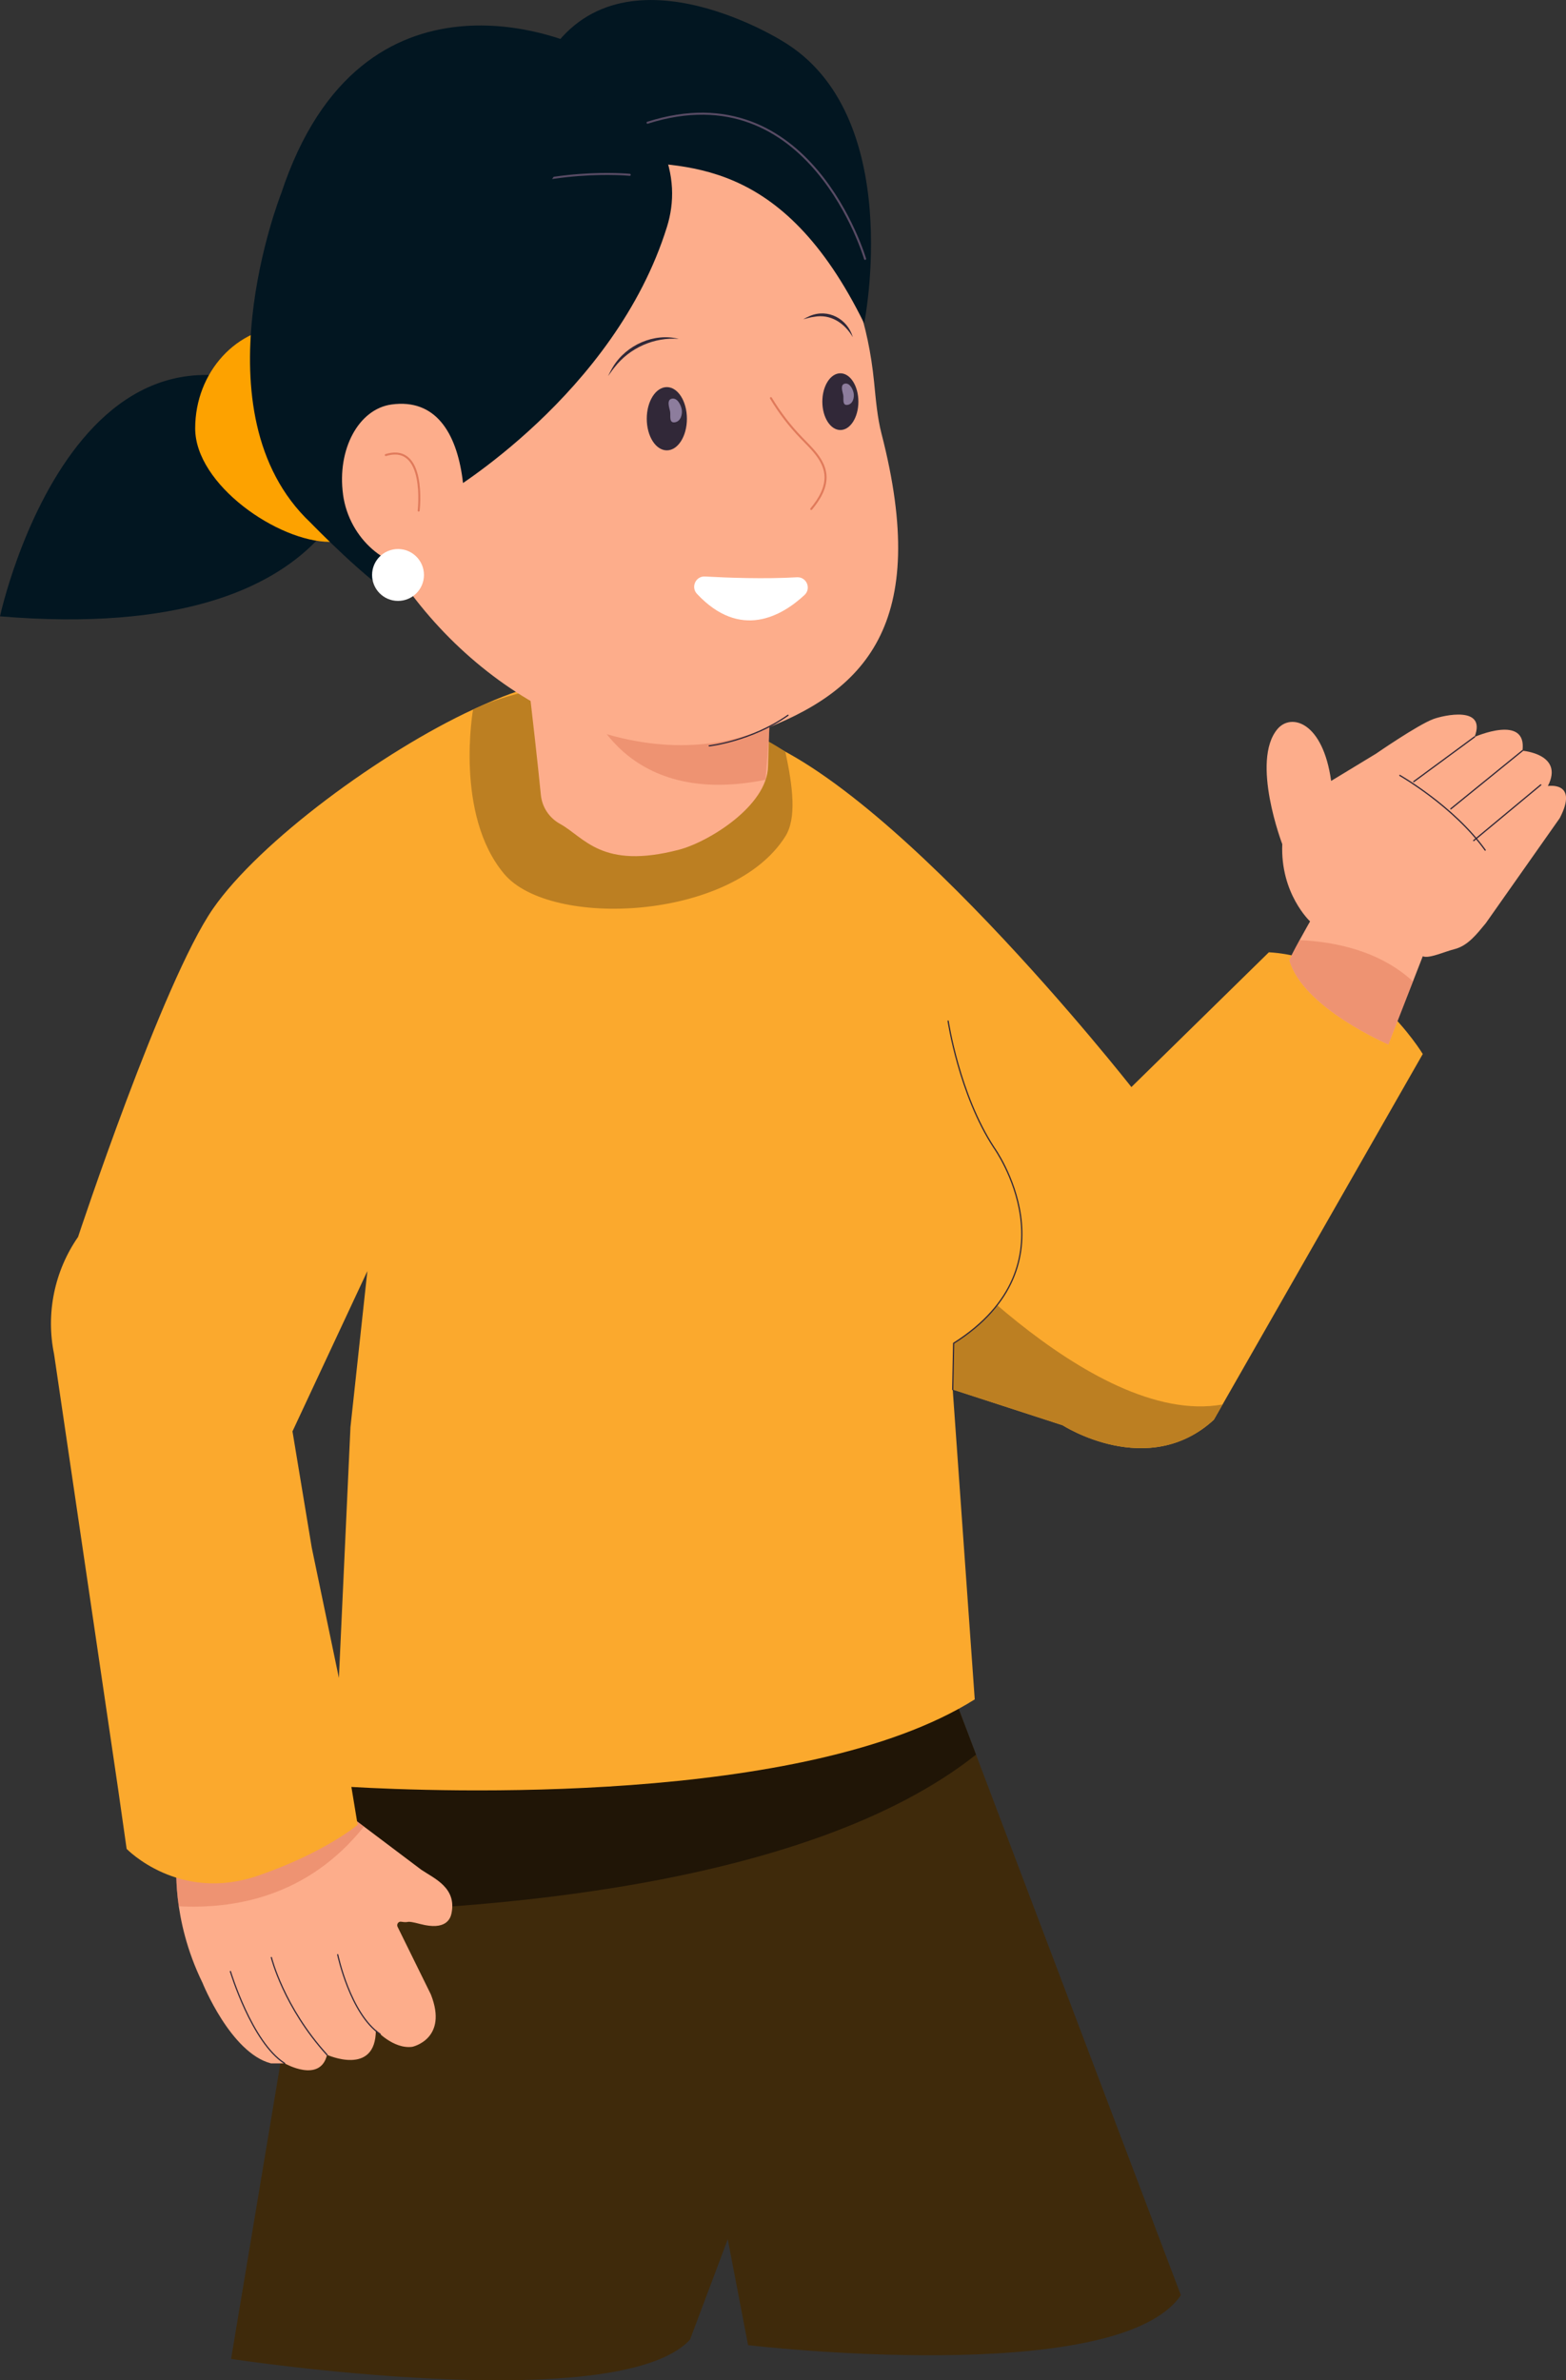<svg viewBox="0 0 427.48 649.51" xmlns="http://www.w3.org/2000/svg" xmlns:xlink="http://www.w3.org/1999/xlink" id="Layer_1" overflow="hidden"><rect x="0" y="0" width="427.48" height="649.51" fill="#333333" stroke="none"/><defs></defs><path d="M93.21 463.21 63.08 643.67C63.08 643.67 168.53 659.8 188.35 638.42L198.66 611.03 204.21 639.92C204.21 639.92 304.9 651.8 322.35 626.29L256.54 452.71 93.21 463.22Z" stroke-width="0" fill="#3F2A0B"/><path d="M256.54 452.7 93.21 463.21 83.41 521.88C130.42 521.35 220.35 515.26 266.43 478.79L256.54 452.7Z" stroke-width="0" fill="#201506"/><g><path d="M48.24 508.05C48.24 508.05 46.64 523.4 55.27 541.03 55.27 541.03 62.95 560.16 73.96 563.03L77.7 563.03C77.7 563.03 87.38 568.55 89.28 560.7 89.28 560.7 102.61 566.7 102.6 553.92 102.6 553.92 107.36 559.21 112.55 558.51 112.55 558.51 122.44 556.41 117.61 544.21L108.58 525.87C108.15 525.16 108.7 524.26 109.48 524.38 112.23 524.81 110.2 523.83 114.78 525.02 121.69 526.82 122.94 523.6 123.25 522.09 124.68 515.1 118.62 512.63 114.99 510.19L90.41 491.67C90.41 491.67 55.41 500.56 48.25 508.03Z" stroke-width="0" fill="#FDAD8B"/><path d="M92.19 533.37C92.19 533.37 95.57 549.5 103.78 555.06" stroke="#312838" stroke-width="0.33" stroke-linecap="round" stroke-linejoin="round" fill="none"/><path d="M74.08 534.15C74.08 534.15 77.38 547.61 89.28 560.71" stroke="#312838" stroke-width="0.33" stroke-linecap="round" stroke-linejoin="round" fill="none"/><path d="M62.9 537.97C62.9 537.97 68.73 557.3 77.69 563.02" stroke="#312838" stroke-width="0.33" stroke-linecap="round" stroke-linejoin="round" fill="none"/><path d="M99.34 498.43 90.4 491.69C90.4 491.69 55.4 500.58 48.24 508.05 48.24 508.05 47.74 512.85 48.81 520.17 63.69 520.93 83.89 517.76 99.34 498.43Z" stroke-width="0" fill="#E07A5B" opacity="0.5"/></g><path d="M346.36 259.86 308.84 296.63C308.84 296.63 240.56 209.59 201.54 199.83 201.54 199.83 179.03 184.07 147.51 187.82 147.51 187.82 146.62 185.52 129.14 193.6 104.25 205.11 70.88 229.58 58.14 247.96 44.35 267.86 21.31 337.52 21.31 337.52 14.85 346.84 12.48 358.39 14.76 369.5L32.26 488.3 34.57 504.5C34.57 504.5 48.77 519.28 70.48 511.8 88.6 505.56 97.63 497.94 97.63 497.94L95.92 487.6C118.89 488.92 219.7 492.87 266.08 463.71L260.07 379.16 290.08 388.91C290.08 388.91 313.34 403.92 331.35 387.41L388.38 287.61C388.38 287.61 372.62 261.35 346.36 259.85ZM95.66 389.58 92.51 457.86 85.1 422.3 79.84 390.58 100.28 346.84 95.65 389.58Z" stroke-width="0" fill="#FBA92D"/><path d="M351.99 262.11C351.83 261.57 357.62 251.42 357.62 251.42 357.62 251.42 349.47 243.86 350.03 230.35 350.03 230.35 341.36 207.66 348.72 198.93 352.41 194.55 361.1 196.87 363.37 213.09L375.63 205.65C375.63 205.65 386.99 197.8 391.26 196.21 394 195.19 405.89 192.46 402.52 201.09 402.52 201.09 416.91 194.72 415.6 204.85 415.6 204.85 427.03 205.76 422.53 214.48 422.53 214.48 431.03 213.1 425.78 223.23L405.57 251.93C403.15 254.85 400.7 258.08 397.02 259 394.22 259.7 390.08 261.65 388.38 260.94L379 285.01C379 285.01 355.74 275.07 351.99 262.12Z" stroke-width="0" fill="#FDAD8B"/><path d="M385.7 267.8C376.86 259.67 365.03 257 354.76 256.53 353.33 259.15 351.91 261.84 351.99 262.11 355.74 275.05 379 285 379 285L385.7 267.8Z" stroke-width="0" fill="#E07A5B" opacity="0.5"/><line x1="402.29" y1="229.37" x2="420.59" y2="214.17" stroke="#312838" stroke-width="0.34" stroke-linecap="round" stroke-linejoin="round" fill="none"/><line x1="396.05" y1="220.7" x2="415.59" y2="204.84" stroke="#312838" stroke-width="0.34" stroke-linecap="round" stroke-linejoin="round" fill="none"/><line x1="385.92" y1="213.28" x2="402.51" y2="201.08" stroke="#312838" stroke-width="0.34" stroke-linecap="round" stroke-linejoin="round" fill="none"/><path d="M382.12 211.59C382.12 211.59 396.87 220.01 405.42 231.97" stroke="#312838" stroke-width="0.34" stroke-linecap="round" stroke-linejoin="round" fill="none"/><path d="M333.74 383.23C297.48 389.79 249.19 333.52 249.19 333.52L260.06 379.16 290.07 388.91C290.07 388.91 313.33 403.92 331.34 387.41L333.73 383.22Z" stroke-width="0" fill="#BC7F22"/><path d="M258.82 278.62C258.82 278.62 261.82 298.63 271.33 313.14 271.33 313.14 294.34 345.03 260.32 366.54L260.07 379.17 246.7 384.3 237.2 321.77 258.83 278.62Z" stroke-width="0" fill="#FBA92D"/><path d="M147.51 187.83C147.51 187.83 137.19 189.73 129.14 193.61 129.11 193.65 124.05 222.33 137.64 238.48 150.21 253.41 199.92 251.24 214.38 228.22 217.46 223.31 216.48 214.89 214.38 205.11 207.45 200.65 207.46 201.31 201.54 199.83 201.54 199.83 179.03 184.07 147.51 187.82Z" stroke-width="0" fill="#BC7F22"/><g><path d="M141.33 161.23C141.33 161.23 146.05 200.6 147.64 216.89 147.97 220.26 149.94 223.2 152.91 224.83 159.55 228.49 164.24 237.39 185.39 231.85 193.4 229.75 209.48 219.91 209.66 209.06L210.51 181.33C210.51 181.33 185.72 141.61 141.33 161.23Z" stroke-width="0" fill="#FDAD8B"/><path d="M159.43 188.53C159.43 188.53 167.68 221.15 208.98 212.77L210.93 187.93C210.93 187.93 165.62 192.63 159.43 188.52Z" stroke-width="0" fill="#E07A5B" opacity="0.5"/></g><g><path d="M98.84 121.17C98.84 121.17 98.07 176.33 0 168.18 0 168.18 23.34 59.71 98.84 121.17Z" stroke-width="0" fill="#021621"/><path d="M104.32 116.89C104.32 132.26 104.12 147.86 90.03 147.86 75.94 147.86 53.28 132.26 53.28 116.89 53.28 101.52 64.71 89.06 78.8 89.06 92.89 89.06 104.32 101.52 104.32 116.89Z" stroke-width="0" fill="#FDA200"/><path d="M238.6 104.2C239.09 109.14 239.49 113.9 240.61 118.26 254.11 170.49 236.16 188.87 206.53 199.74 170.87 212.82 127.37 188.63 105.67 152.21 75.88 102.21 106.21 50.1 141.67 36.51 177.14 22.92 232.32 40.94 238.6 104.21Z" stroke-width="0" fill="#FDAD8B"/><path d="M210.44 108.63C212.78 112.55 215.58 116.21 218.76 119.49 221.6 122.42 224.94 125.46 225.32 129.53 225.64 132.98 223.67 136.23 221.45 138.89" stroke="#E07A5B" stroke-width="0.55" stroke-linecap="round" stroke-linejoin="round" fill="none"/><g><path d="M176.55 114.26C176.55 119.03 179 122.89 182.03 122.89 185.06 122.89 187.51 119.03 187.51 114.26 187.51 109.49 185.05 105.63 182.03 105.63 179.01 105.63 176.55 109.49 176.55 114.26Z" stroke-width="0" fill="#312838"/><path d="M185.34 92.47C178.58 91.93 171.87 94.92 167.73 100.27 167.11 101.01 166.6 101.83 165.99 102.6 166.43 101.73 166.87 100.85 167.38 100.02 171.02 94.11 178.54 90.75 185.34 92.48L185.34 92.48Z" stroke-width="0" fill="#312838"/><path d="M186.09 111.69C185.85 110.44 184.88 108.48 183.4 108.79 181.92 109.09 182.68 111.17 182.91 112.22 183.14 113.27 182.49 115.47 184.19 115.24 185.89 115.01 186.32 112.94 186.09 111.69Z" stroke-width="0" fill="#8D7D9D"/></g><g><path d="M224.48 109.6C224.48 113.88 226.68 117.34 229.4 117.34 232.12 117.34 234.32 113.87 234.32 109.6 234.32 105.33 232.12 101.86 229.4 101.86 226.68 101.86 224.48 105.33 224.48 109.6Z" stroke-width="0" fill="#312838"/><path d="M232.8 92.02C230.58 88.18 226.74 85.59 222.22 86.45 221.23 86.56 220.23 86.89 219.26 87.12 219.86 86.79 220.47 86.48 221.11 86.2 226.04 84.14 231.36 86.98 232.8 92.02L232.8 92.02Z" stroke-width="0" fill="#312838"/><path d="M233.03 107.29C232.82 106.17 231.95 104.41 230.62 104.69 229.29 104.96 229.98 106.83 230.18 107.77 230.38 108.71 229.8 110.69 231.33 110.48 232.86 110.27 233.24 108.42 233.03 107.3Z" stroke-width="0" fill="#8D7D9D"/></g><path d="M166.74 43.92C186.99 45.19 213.48 42.62 235.9 88.25 235.9 88.25 247.38 31.15 213.48 11.15 213.48 11.15 167.96-17.46 148.5 17 145.1 23.03 140.6 42.3 166.73 43.93Z" stroke-width="0" fill="#021621"/><path d="M121.98 134.66C121.98 134.66 167.84 107.57 182.06 61.92 186.22 48.56 182.16 32.22 156.69 12.05 156.69 12.05 98.9-14.28 76.75 52.8 76.75 52.8 53.06 112.7 84.75 142.6 84.75 142.6 100.83 159.22 108.66 163.27L121.98 134.65Z" stroke-width="0" fill="#021621"/><path d="M171.9 47.7C171.9 47.7 80.88 38.66 101.58 132.82" stroke="#584B64" stroke-width="0.55" stroke-linecap="round" stroke-linejoin="round" fill="none"/><path d="M173.62 25.69C173.62 25.69 200.2-5.79 226.78 32.12" stroke-width="0" fill="#021621"/><path d="M236.15 70.64C236.15 70.64 221.15 19.33 176.76 33.49" stroke="#584B64" stroke-width="0.55" stroke-linecap="round" stroke-linejoin="round" fill="none"/><path d="M165.13 26.34C165.13 26.34 76.38 22.34 97.02 132.81" stroke-width="0" fill="#021621"/><path d="M93.64 134.95C95.33 147.3 106.12 155.82 115.12 154.6 124.12 153.37 127.91 142.86 126.23 130.51 124.54 118.16 118.94 108.72 106.89 110.37 97.89 111.6 91.96 122.61 93.65 134.96Z" stroke-width="0" fill="#FDAD8B"/><path d="M114.29 139.33C114.29 139.33 116.48 120.79 105.31 124.17" stroke="#E07A5B" stroke-width="0.55" stroke-linecap="round" stroke-linejoin="round" fill="none"/><path d="M115.73 156.89C115.73 160.8 112.56 163.97 108.65 163.97 104.74 163.97 101.57 160.8 101.57 156.89 101.57 152.98 104.74 149.81 108.65 149.81 112.56 149.81 115.73 152.98 115.73 156.89Z" stroke-width="0" fill="#FFFFFF"/><path d="M192.43 157.31C198.71 157.66 208.69 158.03 217.55 157.52 220.17 157.37 221.53 160.59 219.6 162.37 213.4 168.11 202.09 174.68 190.25 162.04 188.53 160.2 189.92 157.17 192.43 157.31Z" stroke-width="0" fill="#FFFFFF"/></g><path d="M258.82 278.62C258.82 278.62 261.82 298.63 271.33 313.14 271.33 313.14 294.34 345.03 260.32 366.54L260.07 379.17" stroke="#312838" stroke-width="0.34" stroke-linecap="round" stroke-linejoin="round" fill="none"/><path d="M193.6 203.52C193.6 203.52 205.07 202.24 215.1 195.18" stroke="#312838" stroke-width="0.34" stroke-linecap="round" stroke-linejoin="round" fill="none"/></svg>